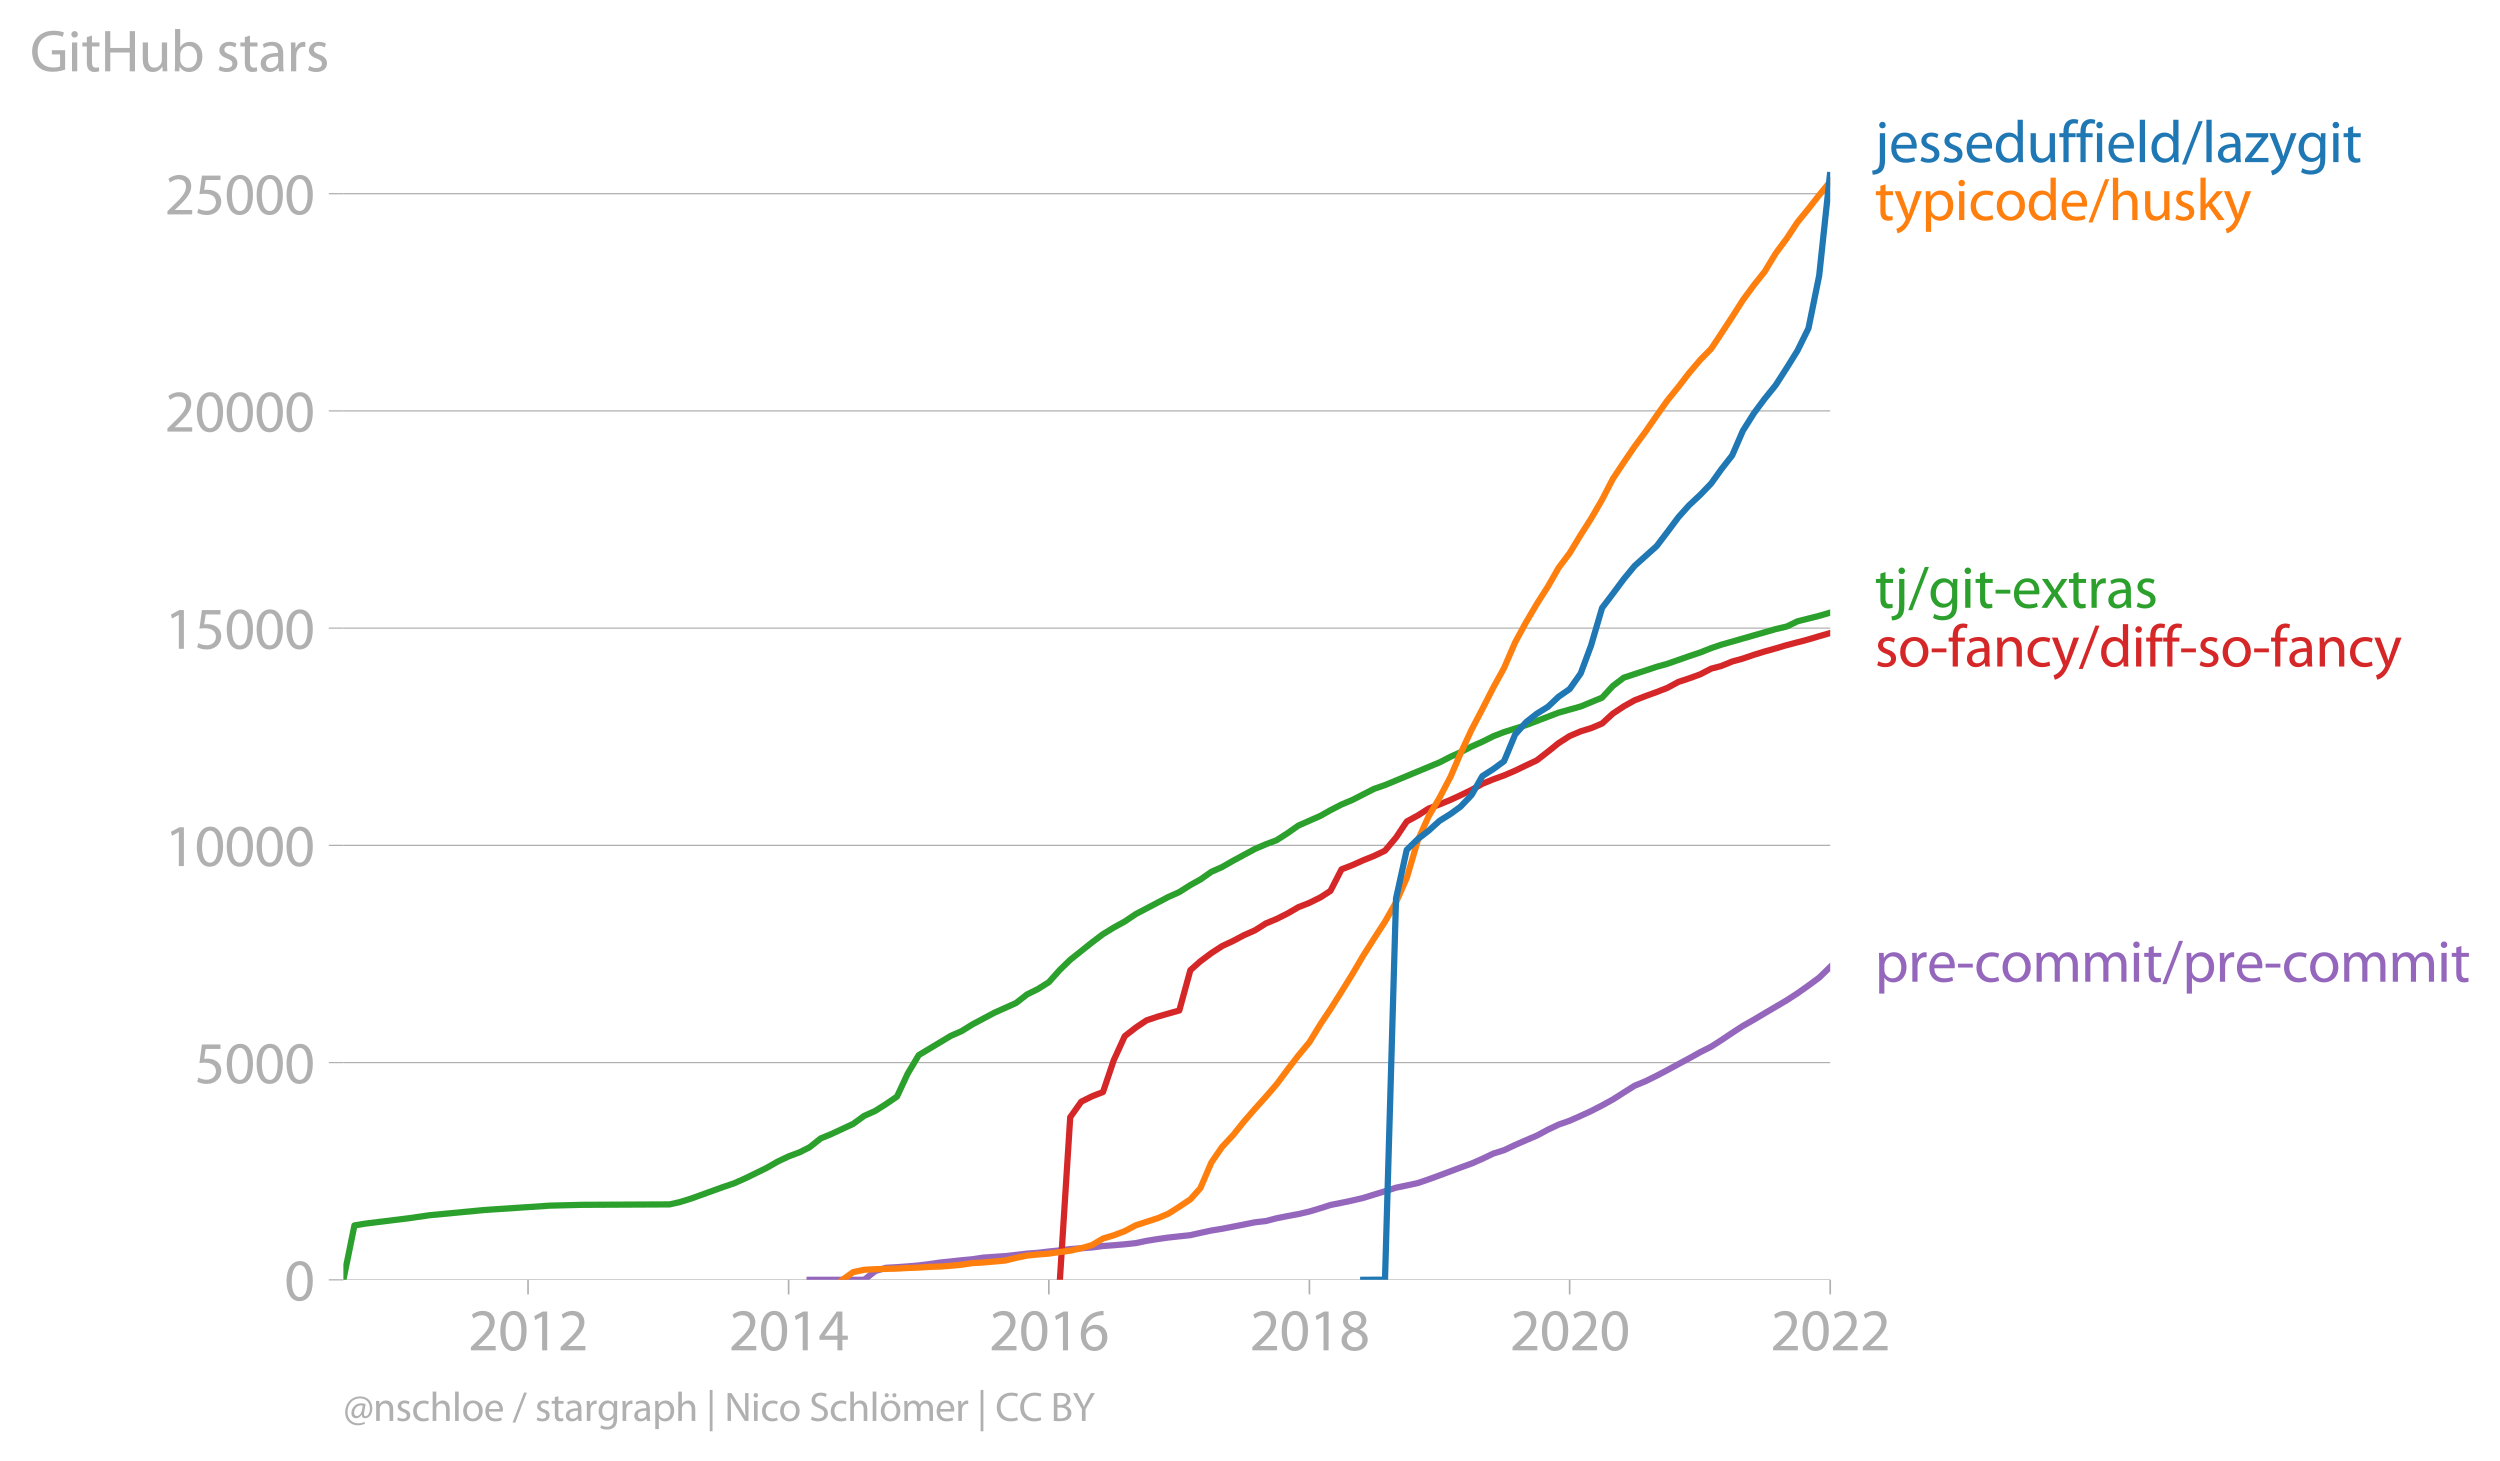 <svg xmlns:xlink="http://www.w3.org/1999/xlink" width="800.626" height="467.898" viewBox="0 0 600.47 350.924" xmlns="http://www.w3.org/2000/svg"><defs><style>*{stroke-linejoin:round;stroke-linecap:butt}</style></defs><g id="figure_1"><path d="M0 350.924h600.47V0H0v350.924z" style="fill:none" id="patch_1"/><g id="axes_1"><path d="M82.476 307.396h357.12V41.284H82.476v266.112z" style="fill:none" id="patch_2"/><g id="matplotlib.axis_1"><g id="xtick_1"><g id="line2d_1"><defs><path id="m692fb76814" d="M0 0v3.5" style="stroke:#b0b0b0;stroke-width:.4"/></defs><use xlink:href="#m692fb76814" x="126.827" y="307.396" style="fill:#b0b0b0;stroke:#b0b0b0;stroke-width:.4"/></g><g style="fill:#b0b0b0" transform="matrix(.14 0 0 -.14 112.464 324.336)" id="text_1"><defs><path id="MyriadPro-Regular-32" d="M2944 0v467H1075v13l333 307c877 845 1434 1466 1434 2234 0 595-378 1209-1274 1209-480 0-890-179-1178-422l180-397c192 160 505 352 883 352 621 0 825-390 825-813-6-627-486-1164-1548-2176L288 346V0h2656z" transform="scale(.016)"/><path id="MyriadPro-Regular-30" d="M1677 4230c-845 0-1447-768-1447-2163C243 691 794-70 1606-70c922 0 1447 780 1447 2195 0 1325-499 2105-1376 2105zm-32-435c582 0 845-672 845-1696 0-1062-276-1734-852-1734-512 0-844 614-844 1696 0 1133 358 1734 851 1734z" transform="scale(.016)"/><path id="MyriadPro-Regular-31" d="M1510 0h544v4160h-480l-908-486 108-429 724 390h12V0z" transform="scale(.016)"/></defs><use xlink:href="#MyriadPro-Regular-32"/><use xlink:href="#MyriadPro-Regular-30" x="51.3"/><use xlink:href="#MyriadPro-Regular-31" x="102.6"/><use xlink:href="#MyriadPro-Regular-32" x="153.9"/></g></g><g id="xtick_2"><use xlink:href="#m692fb76814" x="189.415" y="307.396" style="fill:#b0b0b0;stroke:#b0b0b0;stroke-width:.4" id="line2d_2"/><g style="fill:#b0b0b0" transform="matrix(.14 0 0 -.14 175.052 324.336)" id="text_2"><defs><path id="MyriadPro-Regular-34" d="M2560 0v1133h582v441h-582v2586h-608L96 1504v-371h1933V0h531zM666 1574v13l1017 1415c115 192 218 371 346 614h19c-13-218-19-435-19-653V1574H666z" transform="scale(.016)"/></defs><use xlink:href="#MyriadPro-Regular-32"/><use xlink:href="#MyriadPro-Regular-30" x="51.3"/><use xlink:href="#MyriadPro-Regular-31" x="102.6"/><use xlink:href="#MyriadPro-Regular-34" x="153.9"/></g></g><g id="xtick_3"><use xlink:href="#m692fb76814" x="251.918" y="307.396" style="fill:#b0b0b0;stroke:#b0b0b0;stroke-width:.4" id="line2d_3"/><g style="fill:#b0b0b0" transform="matrix(.14 0 0 -.14 237.555 324.336)" id="text_3"><defs><path id="MyriadPro-Regular-36" d="M2662 4224c-102 0-243-6-409-32-525-64-986-275-1331-614-410-410-704-1056-704-1876C218 621 800-70 1690-70c864 0 1382 704 1382 1465 0 813-518 1344-1254 1344-461 0-807-217-1005-480h-19c96 685 563 1331 1446 1479 160 25 307 32 422 25v461zM1690 365c-589 0-903 505-916 1190 0 103 26 186 64 250 154 301 468 512 807 512 518 0 857-359 857-954s-326-998-806-998h-6z" transform="scale(.016)"/></defs><use xlink:href="#MyriadPro-Regular-32"/><use xlink:href="#MyriadPro-Regular-30" x="51.3"/><use xlink:href="#MyriadPro-Regular-31" x="102.6"/><use xlink:href="#MyriadPro-Regular-36" x="153.9"/></g></g><g id="xtick_4"><use xlink:href="#m692fb76814" x="314.506" y="307.396" style="fill:#b0b0b0;stroke:#b0b0b0;stroke-width:.4" id="line2d_4"/><g style="fill:#b0b0b0" transform="matrix(.14 0 0 -.14 300.143 324.336)" id="text_4"><defs><path id="MyriadPro-Regular-38" d="M1062 2170c-512-218-825-589-825-1114C237 448 762-70 1632-70c794 0 1414 486 1414 1209 0 506-320 871-838 1075v20c512 243 685 620 685 972 0 519-403 1024-1210 1024-729 0-1286-448-1286-1107 0-358 198-717 659-934l6-19zm583-1831c-531 0-851 371-832 794 0 397 262 717 749 857 563-160 915-403 915-908 0-423-327-743-832-743zm6 3488c506 0 704-345 704-678 0-378-275-634-633-755-480 128-794 352-794 768 0 358 256 665 723 665z" transform="scale(.016)"/></defs><use xlink:href="#MyriadPro-Regular-32"/><use xlink:href="#MyriadPro-Regular-30" x="51.3"/><use xlink:href="#MyriadPro-Regular-31" x="102.6"/><use xlink:href="#MyriadPro-Regular-38" x="153.9"/></g></g><g id="xtick_5"><use xlink:href="#m692fb76814" x="377.008" y="307.396" style="fill:#b0b0b0;stroke:#b0b0b0;stroke-width:.4" id="line2d_5"/><g style="fill:#b0b0b0" transform="matrix(.14 0 0 -.14 362.645 324.336)" id="text_5"><use xlink:href="#MyriadPro-Regular-32"/><use xlink:href="#MyriadPro-Regular-30" x="51.3"/><use xlink:href="#MyriadPro-Regular-32" x="102.6"/><use xlink:href="#MyriadPro-Regular-30" x="153.9"/></g></g><g id="xtick_6"><use xlink:href="#m692fb76814" x="439.596" y="307.396" style="fill:#b0b0b0;stroke:#b0b0b0;stroke-width:.4" id="line2d_6"/><g style="fill:#b0b0b0" transform="matrix(.14 0 0 -.14 425.233 324.336)" id="text_6"><use xlink:href="#MyriadPro-Regular-32"/><use xlink:href="#MyriadPro-Regular-30" x="51.3"/><use xlink:href="#MyriadPro-Regular-32" x="102.6"/><use xlink:href="#MyriadPro-Regular-32" x="153.9"/></g></g></g><g id="matplotlib.axis_2"><g id="ytick_1"><path d="M82.476 307.396h357.12" clip-path="url(#p6684deec0c)" style="fill:none;stroke:#b0b0b0;stroke-width:.3;stroke-linecap:square" id="line2d_7"/><g id="line2d_8"><defs><path id="m2221aa8dd9" d="M0 0h-3.5" style="stroke:#b0b0b0;stroke-width:.3"/></defs><use xlink:href="#m2221aa8dd9" x="82.476" y="307.396" style="fill:#b0b0b0;stroke:#b0b0b0;stroke-width:.3"/></g><use xlink:href="#MyriadPro-Regular-30" style="fill:#b0b0b0" transform="matrix(.14 0 0 -.14 68.295 312.366)" id="text_7"/></g><g id="ytick_2"><path d="M82.476 255.222h357.12" clip-path="url(#p6684deec0c)" style="fill:none;stroke:#b0b0b0;stroke-width:.3;stroke-linecap:square" id="line2d_9"/><use xlink:href="#m2221aa8dd9" x="82.476" y="255.222" style="fill:#b0b0b0;stroke:#b0b0b0;stroke-width:.3" id="line2d_10"/><g style="fill:#b0b0b0" transform="matrix(.14 0 0 -.14 46.75 260.192)" id="text_8"><defs><path id="MyriadPro-Regular-35" d="M2771 4160H781L512 2163c154 19 339 45 576 45 832 0 1190-384 1197-922 0-556-455-902-986-902-377 0-717 128-889 230L269 186C467 58 851-70 1306-70c902 0 1548 608 1548 1420 0 525-268 884-595 1069-256 154-576 224-896 224-153 0-243-13-339-25l160 1068h1587v474z" transform="scale(.016)"/></defs><use xlink:href="#MyriadPro-Regular-35"/><use xlink:href="#MyriadPro-Regular-30" x="51.3"/><use xlink:href="#MyriadPro-Regular-30" x="102.6"/><use xlink:href="#MyriadPro-Regular-30" x="153.9"/></g></g><g id="ytick_3"><path d="M82.476 203.047h357.12" clip-path="url(#p6684deec0c)" style="fill:none;stroke:#b0b0b0;stroke-width:.3;stroke-linecap:square" id="line2d_11"/><use xlink:href="#m2221aa8dd9" x="82.476" y="203.047" style="fill:#b0b0b0;stroke:#b0b0b0;stroke-width:.3" id="line2d_12"/><g style="fill:#b0b0b0" transform="matrix(.14 0 0 -.14 39.568 208.017)" id="text_9"><use xlink:href="#MyriadPro-Regular-31"/><use xlink:href="#MyriadPro-Regular-30" x="51.3"/><use xlink:href="#MyriadPro-Regular-30" x="102.6"/><use xlink:href="#MyriadPro-Regular-30" x="153.9"/><use xlink:href="#MyriadPro-Regular-30" x="205.2"/></g></g><g id="ytick_4"><path d="M82.476 150.872h357.12" clip-path="url(#p6684deec0c)" style="fill:none;stroke:#b0b0b0;stroke-width:.3;stroke-linecap:square" id="line2d_13"/><use xlink:href="#m2221aa8dd9" x="82.476" y="150.872" style="fill:#b0b0b0;stroke:#b0b0b0;stroke-width:.3" id="line2d_14"/><g style="fill:#b0b0b0" transform="matrix(.14 0 0 -.14 39.568 155.842)" id="text_10"><use xlink:href="#MyriadPro-Regular-31"/><use xlink:href="#MyriadPro-Regular-35" x="51.3"/><use xlink:href="#MyriadPro-Regular-30" x="102.6"/><use xlink:href="#MyriadPro-Regular-30" x="153.9"/><use xlink:href="#MyriadPro-Regular-30" x="205.2"/></g></g><g id="ytick_5"><path d="M82.476 98.697h357.12" clip-path="url(#p6684deec0c)" style="fill:none;stroke:#b0b0b0;stroke-width:.3;stroke-linecap:square" id="line2d_15"/><use xlink:href="#m2221aa8dd9" x="82.476" y="98.697" style="fill:#b0b0b0;stroke:#b0b0b0;stroke-width:.3" id="line2d_16"/><g style="fill:#b0b0b0" transform="matrix(.14 0 0 -.14 39.568 103.667)" id="text_11"><use xlink:href="#MyriadPro-Regular-32"/><use xlink:href="#MyriadPro-Regular-30" x="51.3"/><use xlink:href="#MyriadPro-Regular-30" x="102.6"/><use xlink:href="#MyriadPro-Regular-30" x="153.9"/><use xlink:href="#MyriadPro-Regular-30" x="205.2"/></g></g><g id="ytick_6"><path d="M82.476 46.523h357.12" clip-path="url(#p6684deec0c)" style="fill:none;stroke:#b0b0b0;stroke-width:.3;stroke-linecap:square" id="line2d_17"/><use xlink:href="#m2221aa8dd9" x="82.476" y="46.523" style="fill:#b0b0b0;stroke:#b0b0b0;stroke-width:.3" id="line2d_18"/><g style="fill:#b0b0b0" transform="matrix(.14 0 0 -.14 39.568 51.493)" id="text_12"><use xlink:href="#MyriadPro-Regular-32"/><use xlink:href="#MyriadPro-Regular-35" x="51.3"/><use xlink:href="#MyriadPro-Regular-30" x="102.6"/><use xlink:href="#MyriadPro-Regular-30" x="153.9"/><use xlink:href="#MyriadPro-Regular-30" x="205.2"/></g></g><g style="fill:#b0b0b0" transform="matrix(.14 0 0 -.14 7.2 17.14)" id="text_13"><defs><path id="MyriadPro-Regular-47" d="M3770 2266H2349v-448h877V531c-128-64-378-115-743-115-1005 0-1664 646-1664 1741 0 1081 685 1734 1735 1734 435 0 723-83 953-185l135 454c-186 90-576 198-1076 198-1446 0-2329-940-2336-2227 0-672 231-1248 602-1606 422-403 960-570 1613-570 582 0 1075 147 1325 237v2074z" transform="scale(.016)"/><path id="MyriadPro-Regular-69" d="M1030 0v3098H467V0h563zM749 4320c-205 0-352-154-352-352 0-192 141-346 339-346 224 0 365 154 358 346 0 198-134 352-345 352z" transform="scale(.016)"/><path id="MyriadPro-Regular-74" d="M595 3667v-569H115v-429h480V979c0-365 58-640 218-806C947 19 1158-70 1421-70c217 0 390 38 499 83l-26 422c-83-25-172-38-326-38-314 0-422 217-422 601v1671h806v429h-806v742l-551-173z" transform="scale(.016)"/><path id="MyriadPro-Regular-48" d="M486 4314V0h557v2022h2087V0h563v4314h-563V2509H1043v1805H486z" transform="scale(.016)"/><path id="MyriadPro-Regular-75" d="M3059 3098h-563V1197c0-103-19-205-51-288-103-250-365-512-743-512-512 0-691 397-691 985v1716H448V1286C448 198 1030-70 1517-70c550 0 877 326 1024 576h13l32-506h499c-19 243-26 525-26 845v2253z" transform="scale(.016)"/><path id="MyriadPro-Regular-62" d="M467 800c0-275-13-589-25-800h486l26 512h19c230-410 589-582 1037-582 691 0 1388 550 1388 1657 7 941-537 1581-1305 1581-499 0-858-224-1056-570h-13v1946H467V800zm557 998c0 90 19 167 32 231 115 429 474 691 858 691 601 0 921-531 921-1152 0-710-352-1190-941-1190-409 0-736 268-844 659-13 64-26 134-26 205v556z" transform="scale(.016)"/><path id="MyriadPro-Regular-73" d="M250 147C467 19 781-70 1120-70c736 0 1158 390 1158 934 0 461-275 730-812 934-404 154-589 269-589 525 0 231 185 423 518 423 288 0 512-103 634-180l141 410c-173 102-448 192-762 192-666 0-1069-410-1069-909 0-371 263-678 819-877 416-153 576-300 576-569 0-256-192-461-601-461-282 0-576 115-743 224L250 147z" transform="scale(.016)"/><path id="MyriadPro-Regular-61" d="M2643 1901c0 621-230 1267-1177 1267-391 0-762-109-1018-275l128-371c218 140 518 230 806 230 634 0 704-461 704-717v-64C890 1978 224 1568 224 819c0-448 320-889 947-889 442 0 775 217 947 460h20l44-390h512c-38 211-51 474-51 742v1159zm-544-858c0-57-13-121-32-179-89-262-345-518-749-518-288 0-531 172-531 537 0 602 698 711 1312 698v-538z" transform="scale(.016)"/><path id="MyriadPro-Regular-72" d="M467 0h557v1651c0 96 13 186 26 263 76 422 358 723 755 723 77 0 134-7 192-19v531c-51 13-96 19-160 19-378 0-717-262-858-678h-25l-20 608H442c19-288 25-602 25-967V0z" transform="scale(.016)"/></defs><use xlink:href="#MyriadPro-Regular-47"/><use xlink:href="#MyriadPro-Regular-69" x="64.6"/><use xlink:href="#MyriadPro-Regular-74" x="88"/><use xlink:href="#MyriadPro-Regular-48" x="121.1"/><use xlink:href="#MyriadPro-Regular-75" x="186.3"/><use xlink:href="#MyriadPro-Regular-62" x="241.4"/><use xlink:href="#MyriadPro-Regular-20" x="298.3"/><use xlink:href="#MyriadPro-Regular-73" x="319.5"/><use xlink:href="#MyriadPro-Regular-74" x="359.1"/><use xlink:href="#MyriadPro-Regular-61" x="392.2"/><use xlink:href="#MyriadPro-Regular-72" x="440.4"/><use xlink:href="#MyriadPro-Regular-73" x="473.1"/></g></g><path d="m194.467 307.396 2.654-.01h10.446l2.654-2.087 2.569-.793 2.654-.146 2.568-.188 2.655-.23 2.654-.333 2.397-.355 2.654-.272 2.569-.281 2.654-.25 2.569-.387 2.654-.188 2.654-.177 2.569-.292 2.654-.313 2.569-.188 2.654-.313 2.654-.271 2.483-.314 2.654-.187 2.569-.199 2.654-.344 2.569-.188 2.654-.23 2.654-.281 2.569-.543 2.654-.428 2.568-.365 2.655-.292 2.654-.282 2.397-.542 2.654-.574 2.569-.418 2.654-.511 2.569-.5 2.654-.543 2.654-.303 2.569-.668 2.654-.532 2.569-.47 2.654-.615 2.654-.804 2.397-.762 2.655-.532 2.568-.542 2.654-.626 2.569-.794 2.654-.813 2.654-.856 2.569-.532 2.654-.574 2.569-.877 2.654-.97 2.654-.992 2.398-.897 2.654-.96 2.568-1.127 2.655-1.273 2.568-.803 2.654-1.253 2.655-1.158 2.568-1.096 2.654-1.419 2.569-1.22 2.654-.93 2.654-1.179 2.483-1.137 2.655-1.367 2.568-1.409 2.654-1.69 2.569-1.617 2.654-1.096 2.654-1.315 2.569-1.346 2.654-1.44 2.569-1.378 2.654-1.481 2.654-1.336 2.398-1.534 2.654-1.784 2.568-1.67 2.655-1.502 2.568-1.534 2.654-1.555 2.655-1.565 2.568-1.67 2.654-1.878 2.569-1.89 2.654-2.587" clip-path="url(#p6684deec0c)" style="fill:none;stroke:#9467bd;stroke-width:1.5;stroke-linecap:square" id="line2d_19"/><path d="m254.572 307.396 2.483-39.047 2.654-3.746 2.569-1.273 2.654-1.044 2.569-7.617 2.654-5.802 2.654-2.056 2.569-1.732 2.654-.887 2.568-.74 2.655-.752 2.654-9.673 2.397-2.13 2.654-1.982 2.569-1.67 2.654-1.241 2.569-1.367 2.654-1.169 2.654-1.68 2.569-1.064 2.654-1.336 2.569-1.492 2.654-1.044 2.654-1.314 2.397-1.555 2.655-5.176 2.568-.991 2.654-1.19 2.569-1.033 2.654-1.263 2.654-3.172 2.569-3.84 2.654-1.45 2.569-1.639 2.654-1.022 2.654-1.096 2.398-1.106 2.654-1.283 2.568-1.461 2.655-1.086 2.568-.928 2.654-1.138 2.655-1.283 2.568-1.21 2.654-2.067 2.569-2.066 2.654-1.7 2.654-1.128 2.483-.762 2.655-1.116 2.568-2.369 2.654-1.763 2.569-1.43 2.654-1.033 2.654-.96 2.569-1.002 2.654-1.43 2.569-.855 2.654-.96 2.654-1.377 2.398-.627 2.654-1.085 2.568-.71 2.655-.907 2.568-.793 2.654-.741 2.655-.793 2.568-.668 2.654-.7 2.569-.771 2.654-.762" clip-path="url(#p6684deec0c)" style="fill:none;stroke:#d62728;stroke-width:1.5;stroke-linecap:square" id="line2d_20"/><path d="m82.476 307.396 2.654-13.064 2.57-.428 10.53-1.304 5.052-.73 13.1-1.243 15.582-1.043 7.877-.198 20.977-.105 2.398-.532 2.654-.824 7.791-2.807 2.655-.898 2.654-1.179 5.223-2.556 2.568-1.472 2.654-1.262 2.655-.992 2.397-1.21 2.654-2.118 2.569-1.054 5.222-2.432 2.655-1.93 2.654-1.19 2.569-1.628 2.654-1.815 2.568-5.51 2.655-4.445 7.705-4.633 2.569-1.117 2.654-1.648 5.223-2.776 5.223-2.348 2.654-2.066 2.569-1.263 2.654-1.67 2.654-2.973 2.483-2.4 5.223-4.174 2.654-1.993 2.569-1.576 2.654-1.461 2.654-1.784 7.791-4.101 2.655-1.18 2.654-1.69 2.397-1.325 2.654-1.858 2.569-1.137 2.654-1.524 5.223-2.817 2.654-1.137 2.569-.97 2.654-1.712 2.569-1.805 5.308-2.338 2.397-1.356 2.655-1.367 2.568-1.075 5.223-2.671 2.654-.919 13.1-5.447 2.654-1.367 2.398-1.075 2.654-1.377 2.568-1.137 2.655-1.326 2.568-1.001 5.309-1.68 7.791-2.985 5.308-1.482 5.138-2.118 2.568-2.796 2.654-2.014 7.877-2.599 2.569-.72 5.223-1.826 2.654-.887 2.654-1.054 2.398-.814 13.1-3.756 2.654-.616 2.568-1.252 5.223-1.315 2.654-.782h0" clip-path="url(#p6684deec0c)" style="fill:none;stroke:#2ca02c;stroke-width:1.5;stroke-linecap:square" id="line2d_21"/><g style="fill:#1f77b4" transform="matrix(.14 0 0 -.14 450.31 38.937)" id="text_14"><defs><path id="MyriadPro-Regular-6a" d="M-230-1350c300 0 710 102 960 352 275 281 371 672 371 1273v2823H538V493c0-743-58-992-212-1165C192-819-32-890-288-909l58-441zM826 4320c-212 0-359-154-359-352 0-186 135-346 346-346 224 0 358 160 352 346 0 198-135 352-339 352z" transform="scale(.016)"/><path id="MyriadPro-Regular-65" d="M2957 1446c6 58 19 148 19 263 0 569-269 1459-1280 1459-902 0-1453-736-1453-1670C243 563 813-70 1766-70c493 0 832 108 1031 198l-96 403c-211-89-455-160-858-160-563 0-1049 314-1062 1075h2176zM787 1850c45 390 295 915 864 915 634 0 787-557 781-915H787z" transform="scale(.016)"/><path id="MyriadPro-Regular-64" d="M2579 4544V2694h-13c-140 250-460 474-934 474-755 0-1395-634-1389-1664C243 563 819-70 1568-70c506 0 883 262 1056 608h13l25-538h506c-19 211-26 525-26 800v3744h-563zm0-3245c0-89-6-166-25-243-103-422-448-672-826-672-608 0-915 518-915 1146 0 684 345 1196 928 1196 422 0 729-294 813-652 19-71 25-167 25-237v-538z" transform="scale(.016)"/><path id="MyriadPro-Regular-66" d="M1082 0v2669h748v429h-748v166c0 474 121 896 601 896 160 0 275-32 359-70l76 435c-108 45-281 89-480 89-262 0-544-83-755-288-262-249-358-646-358-1081v-147H90v-429h435V0h557z" transform="scale(.016)"/><path id="MyriadPro-Regular-6c" d="M467 0h563v4544H467V0z" transform="scale(.016)"/><path id="MyriadPro-Regular-2f" d="m422-256 1792 4640h-435L-6-256h428z" transform="scale(.016)"/><path id="MyriadPro-Regular-7a" d="M115 0h2515v448H819v13c141 160 269 313 397 486l1382 1799 7 352H243v-455h1677v-13c-141-166-269-313-403-480L115 326V0z" transform="scale(.016)"/><path id="MyriadPro-Regular-79" d="M58 3098 1203 243c26-70 39-115 39-147s-20-77-45-134c-128-288-320-506-474-628-166-140-352-230-493-275l141-473c141 25 416 121 691 364 384 333 660 877 1063 1940l845 2208h-596l-614-1818c-77-224-141-461-198-646h-13c-51 185-128 428-199 633L672 3098H58z" transform="scale(.016)"/><path id="MyriadPro-Regular-67" d="M3110 2246c0 378 13 628 26 852h-493l-25-468h-13c-135 256-429 538-967 538-710 0-1395-595-1395-1645C243 666 794 13 1562 13c480 0 812 230 985 518h13V186c0-781-422-1082-998-1082-384 0-704 115-909 243l-141-429c250-166 659-256 1030-256 391 0 826 90 1127 372 301 268 441 704 441 1414v1798zm-556-928c0-96-13-204-45-300-122-359-435-576-781-576-608 0-915 505-915 1113 0 717 384 1171 921 1171 410 0 685-268 788-595 25-77 32-160 32-256v-557z" transform="scale(.016)"/></defs><use xlink:href="#MyriadPro-Regular-6a"/><use xlink:href="#MyriadPro-Regular-65" x="24.3"/><use xlink:href="#MyriadPro-Regular-73" x="74.4"/><use xlink:href="#MyriadPro-Regular-73" x="114"/><use xlink:href="#MyriadPro-Regular-65" x="153.6"/><use xlink:href="#MyriadPro-Regular-64" x="203.7"/><use xlink:href="#MyriadPro-Regular-75" x="260.1"/><use xlink:href="#MyriadPro-Regular-66" x="315.2"/><use xlink:href="#MyriadPro-Regular-66" x="344.4"/><use xlink:href="#MyriadPro-Regular-69" x="373.6"/><use xlink:href="#MyriadPro-Regular-65" x="397"/><use xlink:href="#MyriadPro-Regular-6c" x="447.1"/><use xlink:href="#MyriadPro-Regular-64" x="470.7"/><use xlink:href="#MyriadPro-Regular-2f" x="527.1"/><use xlink:href="#MyriadPro-Regular-6c" x="561.4"/><use xlink:href="#MyriadPro-Regular-61" x="585"/><use xlink:href="#MyriadPro-Regular-7a" x="633.2"/><use xlink:href="#MyriadPro-Regular-79" x="676"/><use xlink:href="#MyriadPro-Regular-67" x="723.1"/><use xlink:href="#MyriadPro-Regular-69" x="779"/><use xlink:href="#MyriadPro-Regular-74" x="802.4"/></g><g style="fill:#ff7f0e" transform="matrix(.14 0 0 -.14 450.31 52.86)" id="text_15"><defs><path id="MyriadPro-Regular-70" d="M467-1267h557V416h13c185-307 544-486 953-486 730 0 1408 550 1408 1664 0 940-563 1574-1312 1574-505 0-870-224-1100-602h-13l-26 532H442c12-295 25-615 25-1012v-3353zm557 3059c0 77 19 160 38 230 109 423 468 698 852 698 595 0 921-531 921-1152 0-710-345-1197-941-1197-403 0-742 269-844 659-13 71-26 148-26 231v531z" transform="scale(.016)"/><path id="MyriadPro-Regular-63" d="M2579 538c-160-71-371-154-691-154-614 0-1075 442-1075 1158 0 647 384 1172 1094 1172 307 0 519-71 653-148l128 436c-154 76-448 160-781 160-1011 0-1664-692-1664-1645C243 570 851-70 1786-70c416 0 742 108 889 185l-96 423z" transform="scale(.016)"/><path id="MyriadPro-Regular-6f" d="M1779 3168c-857 0-1536-608-1536-1645C243 544 890-70 1728-70c749 0 1542 499 1542 1644 0 948-601 1594-1491 1594zm-13-422c666 0 928-666 928-1191 0-697-403-1203-940-1203-551 0-941 512-941 1190 0 589 288 1204 953 1204z" transform="scale(.016)"/><path id="MyriadPro-Regular-68" d="M467 0h563v1869c0 109 7 192 39 269 102 307 390 563 755 563 531 0 717-423 717-922V0h563v1843c0 1069-666 1325-1082 1325-211 0-409-64-576-160-172-96-313-237-403-397h-13v1933H467V0z" transform="scale(.016)"/><path id="MyriadPro-Regular-6b" d="M1024 4544H467V0h557v1165l288 320L2381 0h685L1702 1824l1197 1274h-678l-909-1069c-90-109-198-243-275-352h-13v2867z" transform="scale(.016)"/></defs><use xlink:href="#MyriadPro-Regular-74"/><use xlink:href="#MyriadPro-Regular-79" x="33.1"/><use xlink:href="#MyriadPro-Regular-70" x="80.2"/><use xlink:href="#MyriadPro-Regular-69" x="137.1"/><use xlink:href="#MyriadPro-Regular-63" x="160.5"/><use xlink:href="#MyriadPro-Regular-6f" x="205.3"/><use xlink:href="#MyriadPro-Regular-64" x="260.2"/><use xlink:href="#MyriadPro-Regular-65" x="316.6"/><use xlink:href="#MyriadPro-Regular-2f" x="366.7"/><use xlink:href="#MyriadPro-Regular-68" x="401"/><use xlink:href="#MyriadPro-Regular-75" x="456.5"/><use xlink:href="#MyriadPro-Regular-73" x="511.6"/><use xlink:href="#MyriadPro-Regular-6b" x="551.2"/><use xlink:href="#MyriadPro-Regular-79" x="598.1"/></g><g style="fill:#2ca02c" transform="matrix(.14 0 0 -.14 450.31 145.991)" id="text_16"><defs><path id="MyriadPro-Regular-2d" d="M192 1939v-416h1581v416H192z" transform="scale(.016)"/><path id="MyriadPro-Regular-78" d="m102 3098 1050-1517L51 0h621l448 698c115 185 224 345 326 537h13c109-185 211-358 333-537L2246 0h640L1798 1600l1056 1498h-608l-435-660c-102-166-205-326-307-512h-19c-103 173-199 333-314 506l-441 666H102z" transform="scale(.016)"/></defs><use xlink:href="#MyriadPro-Regular-74"/><use xlink:href="#MyriadPro-Regular-6a" x="33.1"/><use xlink:href="#MyriadPro-Regular-2f" x="57.4"/><use xlink:href="#MyriadPro-Regular-67" x="91.7"/><use xlink:href="#MyriadPro-Regular-69" x="147.6"/><use xlink:href="#MyriadPro-Regular-74" x="171"/><use xlink:href="#MyriadPro-Regular-2d" x="204.1"/><use xlink:href="#MyriadPro-Regular-65" x="234.8"/><use xlink:href="#MyriadPro-Regular-78" x="284.9"/><use xlink:href="#MyriadPro-Regular-74" x="331.2"/><use xlink:href="#MyriadPro-Regular-72" x="364.3"/><use xlink:href="#MyriadPro-Regular-61" x="397"/><use xlink:href="#MyriadPro-Regular-73" x="445.2"/></g><g style="fill:#d62728" transform="matrix(.14 0 0 -.14 450.31 160.089)" id="text_17"><defs><path id="MyriadPro-Regular-6e" d="M467 0h563v1862c0 96 13 192 39 263 96 313 384 576 755 576 531 0 717-416 717-915V0h563v1850c0 1062-666 1318-1094 1318-512 0-871-288-1024-582h-13l-32 512H442c19-256 25-519 25-839V0z" transform="scale(.016)"/></defs><use xlink:href="#MyriadPro-Regular-73"/><use xlink:href="#MyriadPro-Regular-6f" x="39.6"/><use xlink:href="#MyriadPro-Regular-2d" x="94.5"/><use xlink:href="#MyriadPro-Regular-66" x="125.2"/><use xlink:href="#MyriadPro-Regular-61" x="154.4"/><use xlink:href="#MyriadPro-Regular-6e" x="202.6"/><use xlink:href="#MyriadPro-Regular-63" x="258.1"/><use xlink:href="#MyriadPro-Regular-79" x="302.9"/><use xlink:href="#MyriadPro-Regular-2f" x="350"/><use xlink:href="#MyriadPro-Regular-64" x="384.3"/><use xlink:href="#MyriadPro-Regular-69" x="440.7"/><use xlink:href="#MyriadPro-Regular-66" x="464.1"/><use xlink:href="#MyriadPro-Regular-66" x="493.3"/><use xlink:href="#MyriadPro-Regular-2d" x="522.5"/><use xlink:href="#MyriadPro-Regular-73" x="553.2"/><use xlink:href="#MyriadPro-Regular-6f" x="592.8"/><use xlink:href="#MyriadPro-Regular-2d" x="647.7"/><use xlink:href="#MyriadPro-Regular-66" x="678.4"/><use xlink:href="#MyriadPro-Regular-61" x="707.6"/><use xlink:href="#MyriadPro-Regular-6e" x="755.8"/><use xlink:href="#MyriadPro-Regular-63" x="811.3"/><use xlink:href="#MyriadPro-Regular-79" x="856.1"/></g><g style="fill:#9467bd" transform="matrix(.14 0 0 -.14 450.31 235.807)" id="text_18"><defs><path id="MyriadPro-Regular-6d" d="M467 0h551v1869c0 96 12 192 44 275 90 282 346 563 698 563 429 0 646-358 646-851V0h551v1914c0 102 19 204 45 281 96 275 345 512 665 512 455 0 672-358 672-953V0h551v1824c0 1075-608 1344-1018 1344-294 0-499-77-685-218-128-96-249-230-345-403h-13c-135 365-455 621-877 621-512 0-800-275-973-570h-19l-26 500H442c19-256 25-519 25-839V0z" transform="scale(.016)"/></defs><use xlink:href="#MyriadPro-Regular-70"/><use xlink:href="#MyriadPro-Regular-72" x="56.9"/><use xlink:href="#MyriadPro-Regular-65" x="89.6"/><use xlink:href="#MyriadPro-Regular-2d" x="139.7"/><use xlink:href="#MyriadPro-Regular-63" x="170.4"/><use xlink:href="#MyriadPro-Regular-6f" x="215.2"/><use xlink:href="#MyriadPro-Regular-6d" x="270.1"/><use xlink:href="#MyriadPro-Regular-6d" x="353.5"/><use xlink:href="#MyriadPro-Regular-69" x="436.9"/><use xlink:href="#MyriadPro-Regular-74" x="460.3"/><use xlink:href="#MyriadPro-Regular-2f" x="493.4"/><use xlink:href="#MyriadPro-Regular-70" x="527.7"/><use xlink:href="#MyriadPro-Regular-72" x="584.6"/><use xlink:href="#MyriadPro-Regular-65" x="617.3"/><use xlink:href="#MyriadPro-Regular-2d" x="667.4"/><use xlink:href="#MyriadPro-Regular-63" x="698.1"/><use xlink:href="#MyriadPro-Regular-6f" x="742.9"/><use xlink:href="#MyriadPro-Regular-6d" x="797.8"/><use xlink:href="#MyriadPro-Regular-6d" x="881.2"/><use xlink:href="#MyriadPro-Regular-69" x="964.6"/><use xlink:href="#MyriadPro-Regular-74" x="988"/></g><g style="fill:#b0b0b0" transform="matrix(.097 0 0 -.097 82.476 341.295)" id="text_19"><defs><path id="MyriadPro-Regular-40" d="M2867 1632c-70-397-409-870-781-870-281 0-422 204-422 486 0 621 454 1152 1018 1152 147 0 256-26 320-45l-135-723zm384-1773c-262-147-601-224-966-224-947 0-1645 666-1645 1735 0 1299 877 2131 1920 2131 992 0 1549-672 1549-1600 0-743-365-1178-691-1171-212 6-288 230-192 716l217 1159c-166 77-409 134-685 134-889 0-1516-723-1516-1517 0-505 320-806 691-806 384 0 678 186 902 563h26c-19-390 217-563 473-563 602 0 1140 563 1140 1523 0 1069-749 1856-1863 1856-1421 0-2336-1145-2336-2464C275 96 1165-672 2214-672c429 0 788 70 1140 256l-103 275z" transform="scale(.016)"/><path id="MyriadPro-Regular-7c" d="M550 4800v-6400h429v6400H550z" transform="scale(.016)"/><path id="MyriadPro-Regular-4e" d="M1011 0v1843c0 717-13 1235-45 1779l20 7c217-467 505-960 806-1440L3162 0h563v4314h-525V2509c0-672 13-1197 64-1773l-13-6c-205 441-454 896-774 1401L1094 4314H486V0h525z" transform="scale(.016)"/><path id="MyriadPro-Regular-53" d="M269 211C499 58 954-70 1370-70c1017 0 1510 582 1510 1248 0 633-371 985-1101 1267-595 230-857 429-857 832 0 294 224 646 812 646 391 0 679-128 820-205l153 455c-192 109-512 211-953 211-839 0-1396-499-1396-1171 0-608 436-973 1140-1223 582-224 812-454 812-857 0-435-332-736-902-736-384 0-749 128-998 281L269 211z" transform="scale(.016)"/><path id="MyriadPro-Regular-f6" d="M1165 3648c185 0 313 154 313 326 0 186-134 327-313 327s-327-147-327-327c0-172 135-326 320-326h7zm1184 0c185 0 313 154 313 326 0 186-134 327-313 327s-320-147-320-327c0-172 128-326 313-326h7zm-570-480c-857 0-1536-608-1536-1645C243 544 890-70 1728-70c749 0 1542 499 1542 1644 0 948-601 1594-1491 1594zm-13-422c666 0 928-666 928-1191 0-697-403-1203-940-1203-551 0-941 512-941 1190 0 589 288 1204 953 1204z" transform="scale(.016)"/><path id="MyriadPro-Regular-43" d="M3386 582c-224-108-570-179-909-179-1050 0-1658 679-1658 1735 0 1132 672 1779 1683 1779 359 0 660-77 871-179l134 454c-147 77-486 192-1024 192-1337 0-2253-915-2253-2266C230 704 1146-70 2362-70c524 0 934 108 1139 211l-115 441z" transform="scale(.016)"/><path id="MyriadPro-Regular-42" d="M486 13c186-26 480-51 864-51 704 0 1191 128 1492 403 217 211 364 493 364 864 0 640-480 979-889 1081v13c454 167 729 531 729 947 0 340-134 596-358 762-269 218-627 314-1184 314-390 0-774-39-1018-90V13zm557 3865c90 20 237 39 493 39 563 0 947-199 947-704 0-416-345-723-934-723h-506v1388zm0-1811h461c608 0 1114-243 1114-832 0-627-532-838-1108-838-198 0-358 6-467 25v1645z" transform="scale(.016)"/><path id="MyriadPro-Regular-59" d="M2010 0v1837l1446 2477h-634l-620-1191c-167-326-314-608-436-889h-12c-135 300-263 563-429 889L717 4314H83l1363-2484V0h564z" transform="scale(.016)"/></defs><use xlink:href="#MyriadPro-Regular-40"/><use xlink:href="#MyriadPro-Regular-6e" x="73.7"/><use xlink:href="#MyriadPro-Regular-73" x="129.2"/><use xlink:href="#MyriadPro-Regular-63" x="168.8"/><use xlink:href="#MyriadPro-Regular-68" x="213.6"/><use xlink:href="#MyriadPro-Regular-6c" x="269.1"/><use xlink:href="#MyriadPro-Regular-6f" x="292.7"/><use xlink:href="#MyriadPro-Regular-65" x="347.6"/><use xlink:href="#MyriadPro-Regular-20" x="397.7"/><use xlink:href="#MyriadPro-Regular-2f" x="418.9"/><use xlink:href="#MyriadPro-Regular-20" x="453.2"/><use xlink:href="#MyriadPro-Regular-73" x="474.4"/><use xlink:href="#MyriadPro-Regular-74" x="514"/><use xlink:href="#MyriadPro-Regular-61" x="547.1"/><use xlink:href="#MyriadPro-Regular-72" x="595.3"/><use xlink:href="#MyriadPro-Regular-67" x="628"/><use xlink:href="#MyriadPro-Regular-72" x="683.9"/><use xlink:href="#MyriadPro-Regular-61" x="716.6"/><use xlink:href="#MyriadPro-Regular-70" x="764.8"/><use xlink:href="#MyriadPro-Regular-68" x="821.7"/><use xlink:href="#MyriadPro-Regular-20" x="877.2"/><use xlink:href="#MyriadPro-Regular-7c" x="898.4"/><use xlink:href="#MyriadPro-Regular-20" x="922.3"/><use xlink:href="#MyriadPro-Regular-4e" x="943.5"/><use xlink:href="#MyriadPro-Regular-69" x="1009.3"/><use xlink:href="#MyriadPro-Regular-63" x="1032.7"/><use xlink:href="#MyriadPro-Regular-6f" x="1077.5"/><use xlink:href="#MyriadPro-Regular-20" x="1132.4"/><use xlink:href="#MyriadPro-Regular-53" x="1153.6"/><use xlink:href="#MyriadPro-Regular-63" x="1202.9"/><use xlink:href="#MyriadPro-Regular-68" x="1247.7"/><use xlink:href="#MyriadPro-Regular-6c" x="1303.2"/><use xlink:href="#MyriadPro-Regular-f6" x="1326.8"/><use xlink:href="#MyriadPro-Regular-6d" x="1381.7"/><use xlink:href="#MyriadPro-Regular-65" x="1465.1"/><use xlink:href="#MyriadPro-Regular-72" x="1515.2"/><use xlink:href="#MyriadPro-Regular-20" x="1547.9"/><use xlink:href="#MyriadPro-Regular-7c" x="1569.1"/><use xlink:href="#MyriadPro-Regular-20" x="1593"/><use xlink:href="#MyriadPro-Regular-43" x="1614.2"/><use xlink:href="#MyriadPro-Regular-43" x="1672.2"/><use xlink:href="#MyriadPro-Regular-20" x="1730.2"/><use xlink:href="#MyriadPro-Regular-42" x="1751.4"/><use xlink:href="#MyriadPro-Regular-59" x="1805.6"/></g><path d="m202.344 307.396 2.569-1.847 2.654-.563 2.654-.146 2.569-.063 2.654-.073 2.568-.146 2.655-.094 2.654-.177 2.397-.063 2.654-.198 2.569-.25 2.654-.397 2.569-.136 2.654-.24 2.654-.24 2.569-.636 2.654-.553 2.569-.261 2.654-.209 2.654-.386 2.483-.313 2.654-.616 2.569-.73 2.654-1.586 2.569-.762 2.654-1.012 2.654-1.398 2.569-.835 2.654-.856 2.568-1.085 2.655-1.68 2.654-1.774 2.397-2.682 2.654-6.177 2.569-3.736 2.654-2.849 2.569-3.214 2.654-3.057 2.654-2.953 2.569-2.974 2.654-3.569 2.569-3.34 2.654-3.192 2.654-4.352 2.397-3.59 2.655-4.205 2.568-4.142 2.654-4.519 2.569-4.048 2.654-4.101 2.654-4.665 2.569-5.822 2.654-9.027 2.569-5.739 2.654-4.518 2.654-5.061 2.398-5.593 2.654-5.719 2.568-4.904 2.655-5.218 2.568-4.664 2.654-6.146 2.655-4.884 2.568-4.372 2.654-4.163 2.569-4.498 2.654-3.527 2.654-4.383 2.483-3.892 2.655-4.57 2.568-4.978 2.654-3.996 2.569-3.767 2.654-3.61 2.654-3.83 2.569-3.621 2.654-3.277 2.569-3.34 2.654-3.12 2.654-2.702 2.398-3.62 2.654-4.04 2.568-4.037 2.655-3.611 2.568-3.214 2.654-4.393 2.655-3.58 2.568-3.891 2.654-3.256 2.569-3.277 2.654-3.255" clip-path="url(#p6684deec0c)" style="fill:none;stroke:#ff7f0e;stroke-width:1.5;stroke-linecap:square" id="line2d_22"/><path d="m327.434 307.396 2.569-.02h2.654l2.654-91.588 2.569-11.656 2.654-2.588 2.569-1.993 2.654-2.4 2.654-1.659 2.398-1.753 2.654-2.797 2.568-4.528 2.655-1.701 2.568-1.889 2.654-6.386 2.655-3.016 2.568-2.014 2.654-1.638 2.569-2.431 2.654-1.837 2.654-3.757 2.483-6.678 2.655-9.057 2.568-3.381 2.654-3.57 2.569-3.12 2.654-2.389 2.654-2.379 2.569-3.38 2.654-3.56 2.569-2.869 2.654-2.483 2.654-2.755 2.398-3.36 2.654-3.392 2.568-5.916 2.655-4.216 2.568-3.454 2.654-3.287 2.655-4.143 2.568-4.121 2.654-5.395 2.569-12.658 2.654-24.898" clip-path="url(#p6684deec0c)" style="fill:none;stroke:#1f77b4;stroke-width:1.5;stroke-linecap:square" id="line2d_23"/></g></g><defs><clipPath id="p6684deec0c"><path d="M82.476 41.284h357.12v266.112H82.476z"/></clipPath></defs></svg>